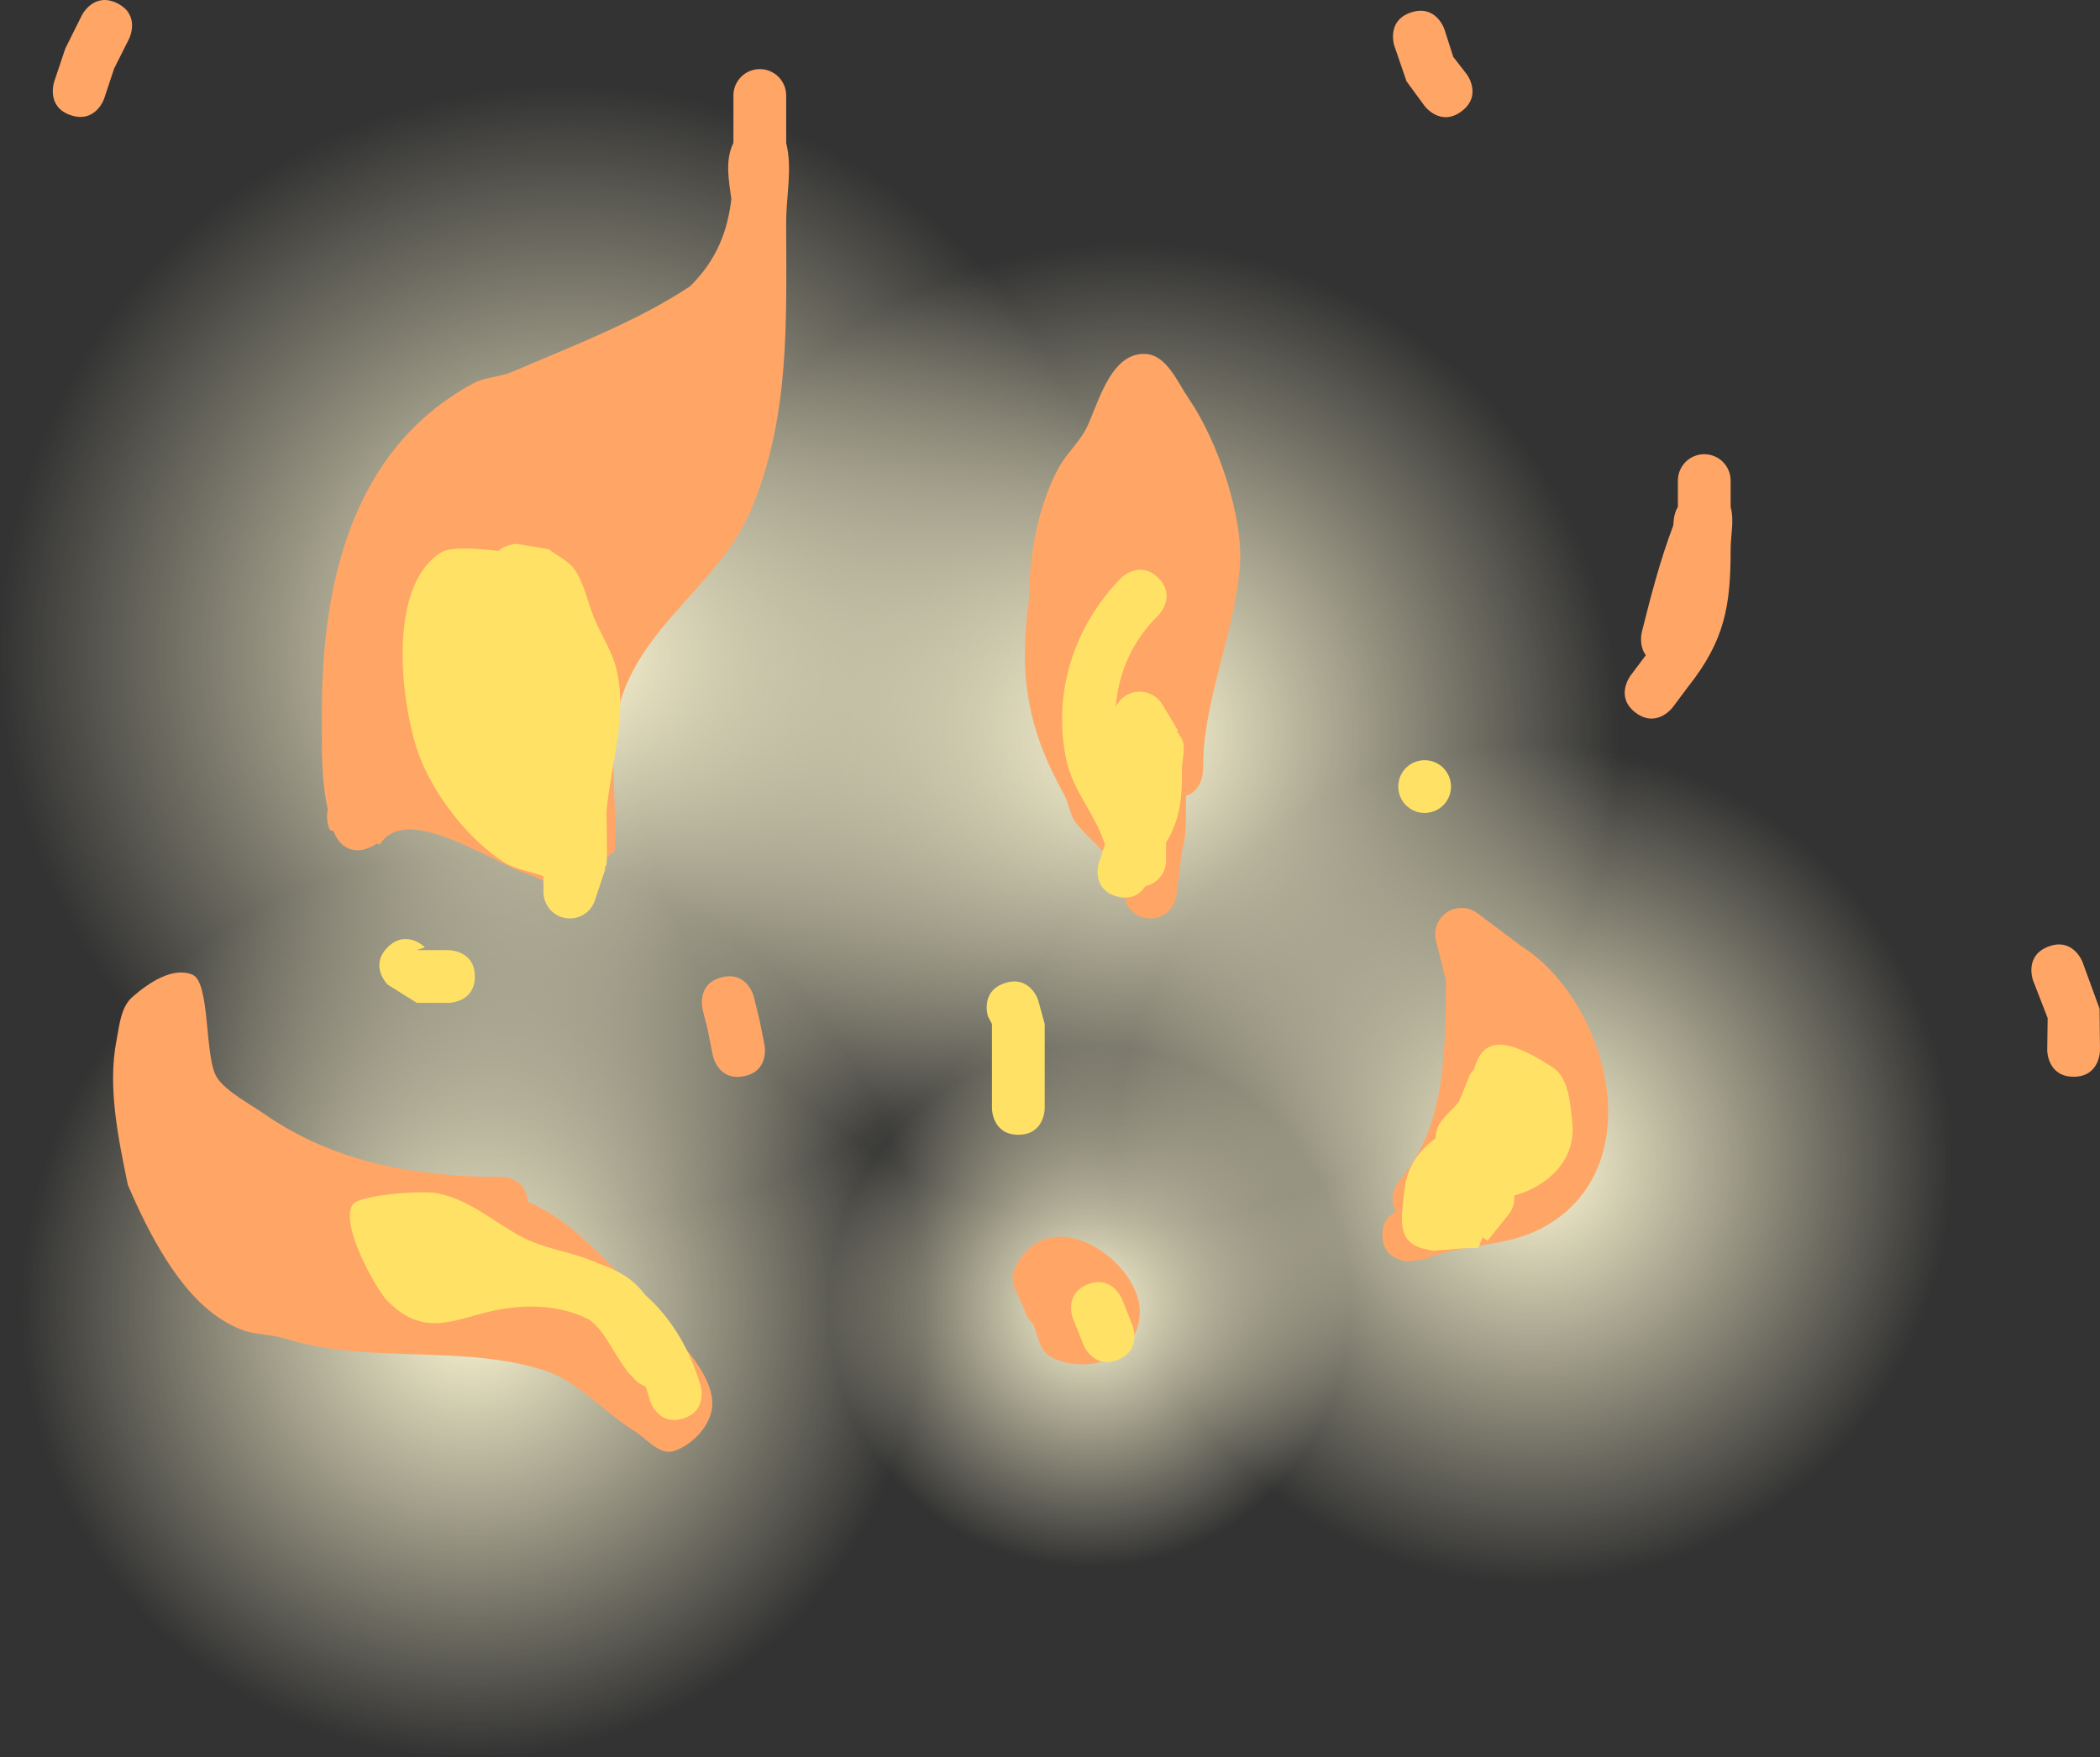 <svg version="1.1" xmlns="http://www.w3.org/2000/svg" xmlns:xlink="http://www.w3.org/1999/xlink" width="199" height="166.549" viewBox="0,0,199,166.549"><rect x="0" y="0" width="199" height="166.549" fill="#333333" stroke="none"/><defs><radialGradient cx="145.5" cy="255.79" r="24.75" gradientUnits="userSpaceOnUse" id="color-1"><stop offset="0" stop-color="#fff9d4"/><stop offset="1" stop-color="#fff9d4" stop-opacity="0"/></radialGradient><radialGradient cx="87" cy="255.79" r="42.75" gradientUnits="userSpaceOnUse" id="color-2"><stop offset="0" stop-color="#fff9d4"/><stop offset="1" stop-color="#fff9d4" stop-opacity="0"/></radialGradient><radialGradient cx="187.5" cy="242.29" r="39.75" gradientUnits="userSpaceOnUse" id="color-3"><stop offset="0" stop-color="#fff9d4"/><stop offset="1" stop-color="#fff9d4" stop-opacity="0"/></radialGradient><radialGradient cx="149.25" cy="201.54" r="46.5" gradientUnits="userSpaceOnUse" id="color-4"><stop offset="0" stop-color="#fff9d4"/><stop offset="1" stop-color="#fff9d4" stop-opacity="0"/></radialGradient><radialGradient cx="96" cy="193.79" r="53.75" gradientUnits="userSpaceOnUse" id="color-5"><stop offset="0" stop-color="#fff9d4"/><stop offset="1" stop-color="#fff9d4" stop-opacity="0"/></radialGradient></defs><g transform="translate(-42.25,-131.991)"><g data-paper-data="{&quot;isPaintingLayer&quot;:true}" fill-rule="nonzero" stroke="none" stroke-linecap="butt" stroke-linejoin="miter" stroke-miterlimit="10" stroke-dasharray="" stroke-dashoffset="0" style="mix-blend-mode: normal"><path d="M145.5,231.04c13.669,0 24.75,11.081 24.75,24.75c0,13.669 -11.081,24.75 -24.75,24.75c-13.669,0 -24.75,-11.081 -24.75,-24.75c0,-13.669 11.081,-24.75 24.75,-24.75z" fill="url(#color-1)" stroke-width="0"/><path d="M87,213.04c23.61,0 42.75,19.14 42.75,42.75c0,23.61 -19.14,42.75 -42.75,42.75c-23.61,0 -42.75,-19.14 -42.75,-42.75c0,-23.61 19.14,-42.75 42.75,-42.75z" fill="url(#color-2)" stroke-width="0"/><path d="M187.5,202.54c21.953,0 39.75,17.797 39.75,39.75c0,21.953 -17.797,39.75 -39.75,39.75c-21.953,0 -39.75,-17.797 -39.75,-39.75c0,-21.953 17.797,-39.75 39.75,-39.75z" fill="url(#color-3)" stroke-width="0"/><path d="M149.25,155.04c25.681,0 46.5,20.819 46.5,46.5c0,25.681 -20.819,46.5 -46.5,46.5c-25.681,0 -46.5,-20.819 -46.5,-46.5c0,-25.681 20.819,-46.5 46.5,-46.5z" fill="url(#color-4)" stroke-width="0"/><path d="M96,140.04c29.685,0 53.75,24.065 53.75,53.75c0,29.685 -24.065,53.75 -53.75,53.75c-29.685,0 -53.75,-24.065 -53.75,-53.75c0,-29.685 24.065,-53.75 53.75,-53.75z" fill="url(#color-5)" stroke-width="0"/><path d="M73.32,208.762c-0.664,-3.059 -0.57,-5.857 -0.57,-9.222c0,-12.007 2.697,-24.895 14.331,-31.21c1.13,-0.613 2.517,-0.587 3.698,-1.094c5.557,-2.388 11.828,-4.761 16.886,-8.129c2.557,-2.542 3.529,-5.278 3.89,-8.248c-0.261,-1.85 -0.605,-3.719 0.195,-5.319v-4.5c0,-1.381 1.119,-2.5 2.5,-2.5c1.381,0 2.5,1.119 2.5,2.5v4.5c0.606,2.425 0,5 0,7.5c0,9.271 0.394,18.177 -3.193,26.963c-2.731,6.689 -9.268,10.429 -11.997,16.994c-2.05,4.933 -0.74,10.396 -1.056,15.626c-1.462,1.13 -2.607,2.893 -4.387,3.39c-1.25,0.349 -2.489,-0.734 -3.726,-1.126c-3.386,-1.071 -11.679,-6.94 -14.14,-2.847l-0.321,-0.094c-0.23,0.183 -0.521,0.343 -0.888,0.466c-2.372,0.791 -3.162,-1.581 -3.162,-1.581c-0.008,-0.024 -0.016,-0.049 -0.023,-0.073l-0.341,-0.099c0,0 -0.467,-0.934 -0.194,-1.896z" fill="#ffa566" stroke-width="0.5"/><path d="M92.247,245.887c3.52,1.487 6.086,4.204 8.937,7.069c2.12,3.181 8.725,8.159 8.565,12.181c-0.075,1.898 -1.838,3.794 -3.645,4.379c-1.364,0.442 -2.605,-1.213 -3.83,-1.958c-2.551,-1.551 -5.379,-4.692 -8.314,-5.646c-7.873,-2.559 -16.515,-0.608 -24.422,-2.975c-2.597,-0.778 -3.388,-0.134 -6.102,-1.77c-4.26,-2.567 -7.228,-8.582 -9.073,-12.885c-0.889,-4.337 -1.932,-9.212 -1.08,-13.642c0.279,-1.451 0.404,-3.193 1.518,-4.164c1.523,-1.328 3.816,-2.887 5.682,-2.111c1.739,0.723 1.1,7.94 2.355,9.799c0.886,1.311 3.286,2.584 4.357,3.335c6.667,4.675 14.51,6.049 22.556,6.041c0,0 2.397,0 2.497,2.346z" fill="#ffa566" stroke-width="0.5"/><path d="M154.65,207.41c-0.094,1.78 0.15,3.474 -0.405,5.285c-0.015,0.05 -0.031,0.101 -0.047,0.151l0.033,0.004l-0.496,3.967c-0.138,1.25 -1.198,2.223 -2.485,2.223c-1.229,0 -2.251,-0.887 -2.461,-2.055l-0.442,-2.21c-0.941,-1.871 -2.817,-3.12 -4.12,-4.765c-0.616,-0.778 -0.672,-1.878 -1.157,-2.745c-3.449,-6.162 -4.316,-11.389 -3.314,-18.402c0.004,-4.106 0.806,-8.776 2.766,-12.457c0.69,-1.296 1.821,-2.317 2.549,-3.592c1.134,-1.985 2.23,-7.519 5.787,-7.272c1.97,0.137 2.965,2.664 4.082,4.292c2.691,3.922 5.192,11.223 4.801,15.912c-0.537,6.44 -3.564,12.831 -3.491,19.294c0,0 0,1.857 -1.6,2.37z" fill="#ffa566" stroke-width="0.5"/><path d="M173.25,249.04c0,-1.293 0.669,-1.918 1.315,-2.219c-0.945,-1.431 0.264,-2.881 0.264,-2.881c4.486,-5.212 4.394,-12.404 4.439,-19.019l-0.93,-3.72c-0.058,-0.21 -0.088,-0.432 -0.088,-0.661c0,-1.381 1.119,-2.5 2.5,-2.5c0.572,0 1.099,0.192 1.52,0.515l3.98,2.985l-0.013,0.018c0.051,0.031 0.101,0.062 0.151,0.093c7.746,4.84 12.226,19.491 3.407,25.854c-4.099,2.958 -8.403,2.07 -12.616,3.856l-1.428,0.179c0,0 -2.5,0 -2.5,-2.5z" fill="#ffa566" stroke-width="0.5"/><path d="M197.25,199.54c-2,-1.5 -0.5,-3.5 -0.5,-3.5l1.464,-1.952c-0.696,-0.927 -0.39,-2.155 -0.39,-2.155c0.862,-3.446 1.737,-6.839 2.992,-10.15c0.024,-0.682 0.145,-1.283 0.433,-1.743v-2.5v0c0,-1.381 1.119,-2.5 2.5,-2.5c1.381,0 2.5,1.119 2.5,2.5v2.5c0.357,1.285 0,2.667 0,4c0,5.395 -0.554,8.636 -4.024,13.031l-1.476,1.969c0,0 -1.5,2 -3.5,0.5z" fill="#ffa566" stroke-width="0.5"/><path d="M140.163,257.495c-0.508,-0.461 -0.734,-1.027 -0.734,-1.027c-0.362,-1.368 -1.659,-2.81 -1.086,-4.103c3.142,-7.089 12.333,-0.729 11.904,4.304c-0.366,4.295 -5.137,5.611 -8.398,3.941c-1.054,-0.54 -1.242,-1.957 -1.685,-3.115zM144.552,255.742c-0.012,0.254 -0.006,0.504 0.1,0.729c0.086,0.182 0.76,0.066 0.602,-0.059c-0.197,-0.155 -0.444,-0.396 -0.702,-0.67z" fill="#ffa566" stroke-width="0.5"/><path d="M110.644,224.615c2.425,-0.606 3.032,1.819 3.032,1.819l0.526,2.116c0.167,0.833 0.333,1.667 0.5,2.5c0,0 0.49,2.451 -1.961,2.942c-2.451,0.49 -2.942,-1.961 -2.942,-1.961c-0.167,-0.833 -0.333,-1.667 -0.5,-2.5l-0.474,-1.884c0,0 -0.606,-2.425 1.819,-3.032z" fill="#ffa566" stroke-width="0.5"/><path d="M175.959,133.169c2.372,-0.791 3.162,1.581 3.162,1.581l0.843,2.63c0.429,0.553 0.857,1.107 1.286,1.66c0,0 1.5,2 -0.5,3.5c-2,1.5 -3.5,-0.5 -3.5,-0.5c-0.571,-0.78 -1.143,-1.56 -1.714,-2.34l-1.157,-3.37c0,0 -0.791,-2.372 1.581,-3.162z" fill="#ffa566" stroke-width="0.5"/><path d="M53.368,132.304c2.236,1.118 1.118,3.354 1.118,3.354l-1.426,2.839c-0.313,0.945 -0.625,1.889 -0.938,2.834c0,0 -0.791,2.372 -3.162,1.581c-2.372,-0.791 -1.581,-3.162 -1.581,-3.162c0.354,-1.055 0.708,-2.111 1.062,-3.166l1.574,-3.161c0,0 1.118,-2.236 3.354,-1.118z" fill="#ffa566" stroke-width="0.5"/><path d="M236.372,221.7c2.341,-0.878 3.219,1.463 3.219,1.463l1.619,4.432c0.013,1.315 0.027,2.631 0.04,3.946c0,0 0,2.5 -2.5,2.5c-2.5,0 -2.5,-2.5 -2.5,-2.5c0.013,-1.018 0.027,-2.036 0.04,-3.054l-1.381,-3.568c0,0 -0.878,-2.341 1.463,-3.219z" fill="#ffa566" stroke-width="0.5"/><path d="M89.477,184.206c0.738,-0.665 1.773,-0.665 1.773,-0.665l3,0.5c0.834,0.667 1.914,1.109 2.501,2.001c0.898,1.364 1.186,3.044 1.813,4.552c0.688,1.652 1.728,3.184 2.132,4.928c1.004,4.34 -0.563,8.953 -0.954,13.225c-0.051,0.557 0.097,4.948 -0.024,5.194c-0.06,0.122 -0.122,0.242 -0.187,0.36l0.091,0.03l-0.982,2.945c-0.314,1.022 -1.265,1.764 -2.39,1.764c-1.381,0 -2.5,-1.119 -2.5,-2.5v-1.491c-1.263,-0.49 -2.678,-0.649 -3.814,-1.383c-3.433,-2.218 -6.696,-6.518 -8.042,-10.29c-1.632,-4.575 -3.033,-15.757 2.124,-19.012c0.925,-0.584 3.433,-0.405 5.459,-0.159z" fill="#ffe166" stroke-width="0.5"/><path d="M148.144,216.966c-2.425,-0.606 -1.819,-3.032 -1.819,-3.032l0.628,-1.906l-0.024,-0.059l0.027,-0.011l-0.054,-0.058c-0.924,-2.876 -2.974,-4.904 -3.607,-7.887c-1.351,-6.366 0.764,-12.728 5.187,-17.241c0,0 1.768,-1.768 3.536,0c1.768,1.768 0,3.536 0,3.536c-2.45,2.386 -3.78,5.406 -4.034,8.674c0.398,-0.852 1.263,-1.442 2.266,-1.442c0.927,0 1.735,0.504 2.167,1.253l1.476,2.461l-0.121,0.072c0.137,0.175 0.267,0.357 0.386,0.547c0.563,0.894 0.077,2.111 0.091,3.167c0.04,3.018 -0.295,4.784 -1.5,6.825v1.675c0,1.194 -0.837,2.192 -1.956,2.441c-0.411,0.635 -1.21,1.345 -2.651,0.985z" fill="#ffe166" stroke-width="0.5"/><path d="M177.441,250.403c-0.527,-0.09 -1.02,-0.269 -1.459,-0.595c-1.282,-0.952 -0.82,-3.149 -0.687,-4.741c0.198,-2.373 1.375,-4.012 2.986,-5.18c0.009,-0.143 0.022,-0.289 0.039,-0.439c0.142,-1.255 1.439,-2.066 2.205,-3.081l0.881,-2.202c0.118,-0.316 0.298,-0.602 0.525,-0.842c0.724,-2.402 2.147,-3.641 7.444,-0.182c1.568,1.024 1.672,3.435 1.871,5.297c0.377,3.523 -2.417,6.04 -5.509,6.864c0.007,0.078 0.011,0.157 0.011,0.237c0,0.598 -0.21,1.147 -0.56,1.577l-1.988,2.484l-0.443,-0.354l-0.427,1.046c-1.176,-0.09 -2.478,0.161 -3.696,0.185l-0.387,0.062c0,0 -0.361,0 -0.809,-0.137z" fill="#ffe166" stroke-width="0.5"/><path d="M148.178,260.862c-2.321,0.928 -3.25,-1.393 -3.25,-1.393l-1,-2.5c0,0 -0.928,-2.321 1.393,-3.25c2.321,-0.928 3.25,1.393 3.25,1.393l1,2.5c0,0 0.928,2.321 -1.393,3.25z" fill="#ffe166" stroke-width="0.5"/><path d="M103.396,254.732c2.392,2.103 4.193,5.015 5.258,8.622c0,0 0.687,2.404 -1.717,3.091c-2.404,0.687 -3.091,-1.717 -3.091,-1.717c-0.124,-0.455 -0.264,-0.893 -0.419,-1.315c-0.573,-0.232 -0.945,-0.604 -0.945,-0.604l-0.732,-0.768c-1.682,-2.279 -2.082,-3.779 -3.669,-4.983c-2.217,-1.132 -4.929,-1.502 -8.026,-1.036c-4.328,0.652 -7.276,3.115 -11.092,-0.732c-1.064,-1.072 -4.566,-7.315 -3.284,-9.15c0.609,-0.871 6.453,-1.375 8.043,-1.053c3.176,0.643 5.455,2.864 8.188,4.24c1.785,0.899 3.803,1.234 5.7,1.867c2.19,0.893 4.041,1.343 5.624,3.327c0.056,0.07 0.109,0.14 0.161,0.212z" fill="#ffe166" stroke-width="0.5"/><path d="M137.459,225.169c2.372,-0.791 3.162,1.581 3.162,1.581l0.628,2.291c0,2.667 0,5.333 0,8c0,0 0,2.5 -2.5,2.5c-2.5,0 -2.5,-2.5 -2.5,-2.5c0,-2.667 0,-5.333 0,-8l-0.372,-0.709c0,0 -0.791,-2.372 1.581,-3.162z" fill="#ffe166" stroke-width="0.5"/><path d="M78.982,221.773c1.768,-1.768 3.536,0 3.536,0l-0.768,0.268c1,0 2,0 3,0c0,0 2.5,0 2.5,2.5c0,2.5 -2.5,2.5 -2.5,2.5c-1,0 -2,0 -3,0l-2.768,-1.732c0,0 -1.768,-1.768 0,-3.536z" fill="#ffe166" stroke-width="0.5"/><path d="M174.75,206.54c0,-1.381 1.119,-2.5 2.5,-2.5c1.381,0 2.5,1.119 2.5,2.5c0,1.381 -1.119,2.5 -2.5,2.5c-1.381,0 -2.5,-1.119 -2.5,-2.5z" fill="#ffe166" stroke-width="0.5"/></g></g></svg>